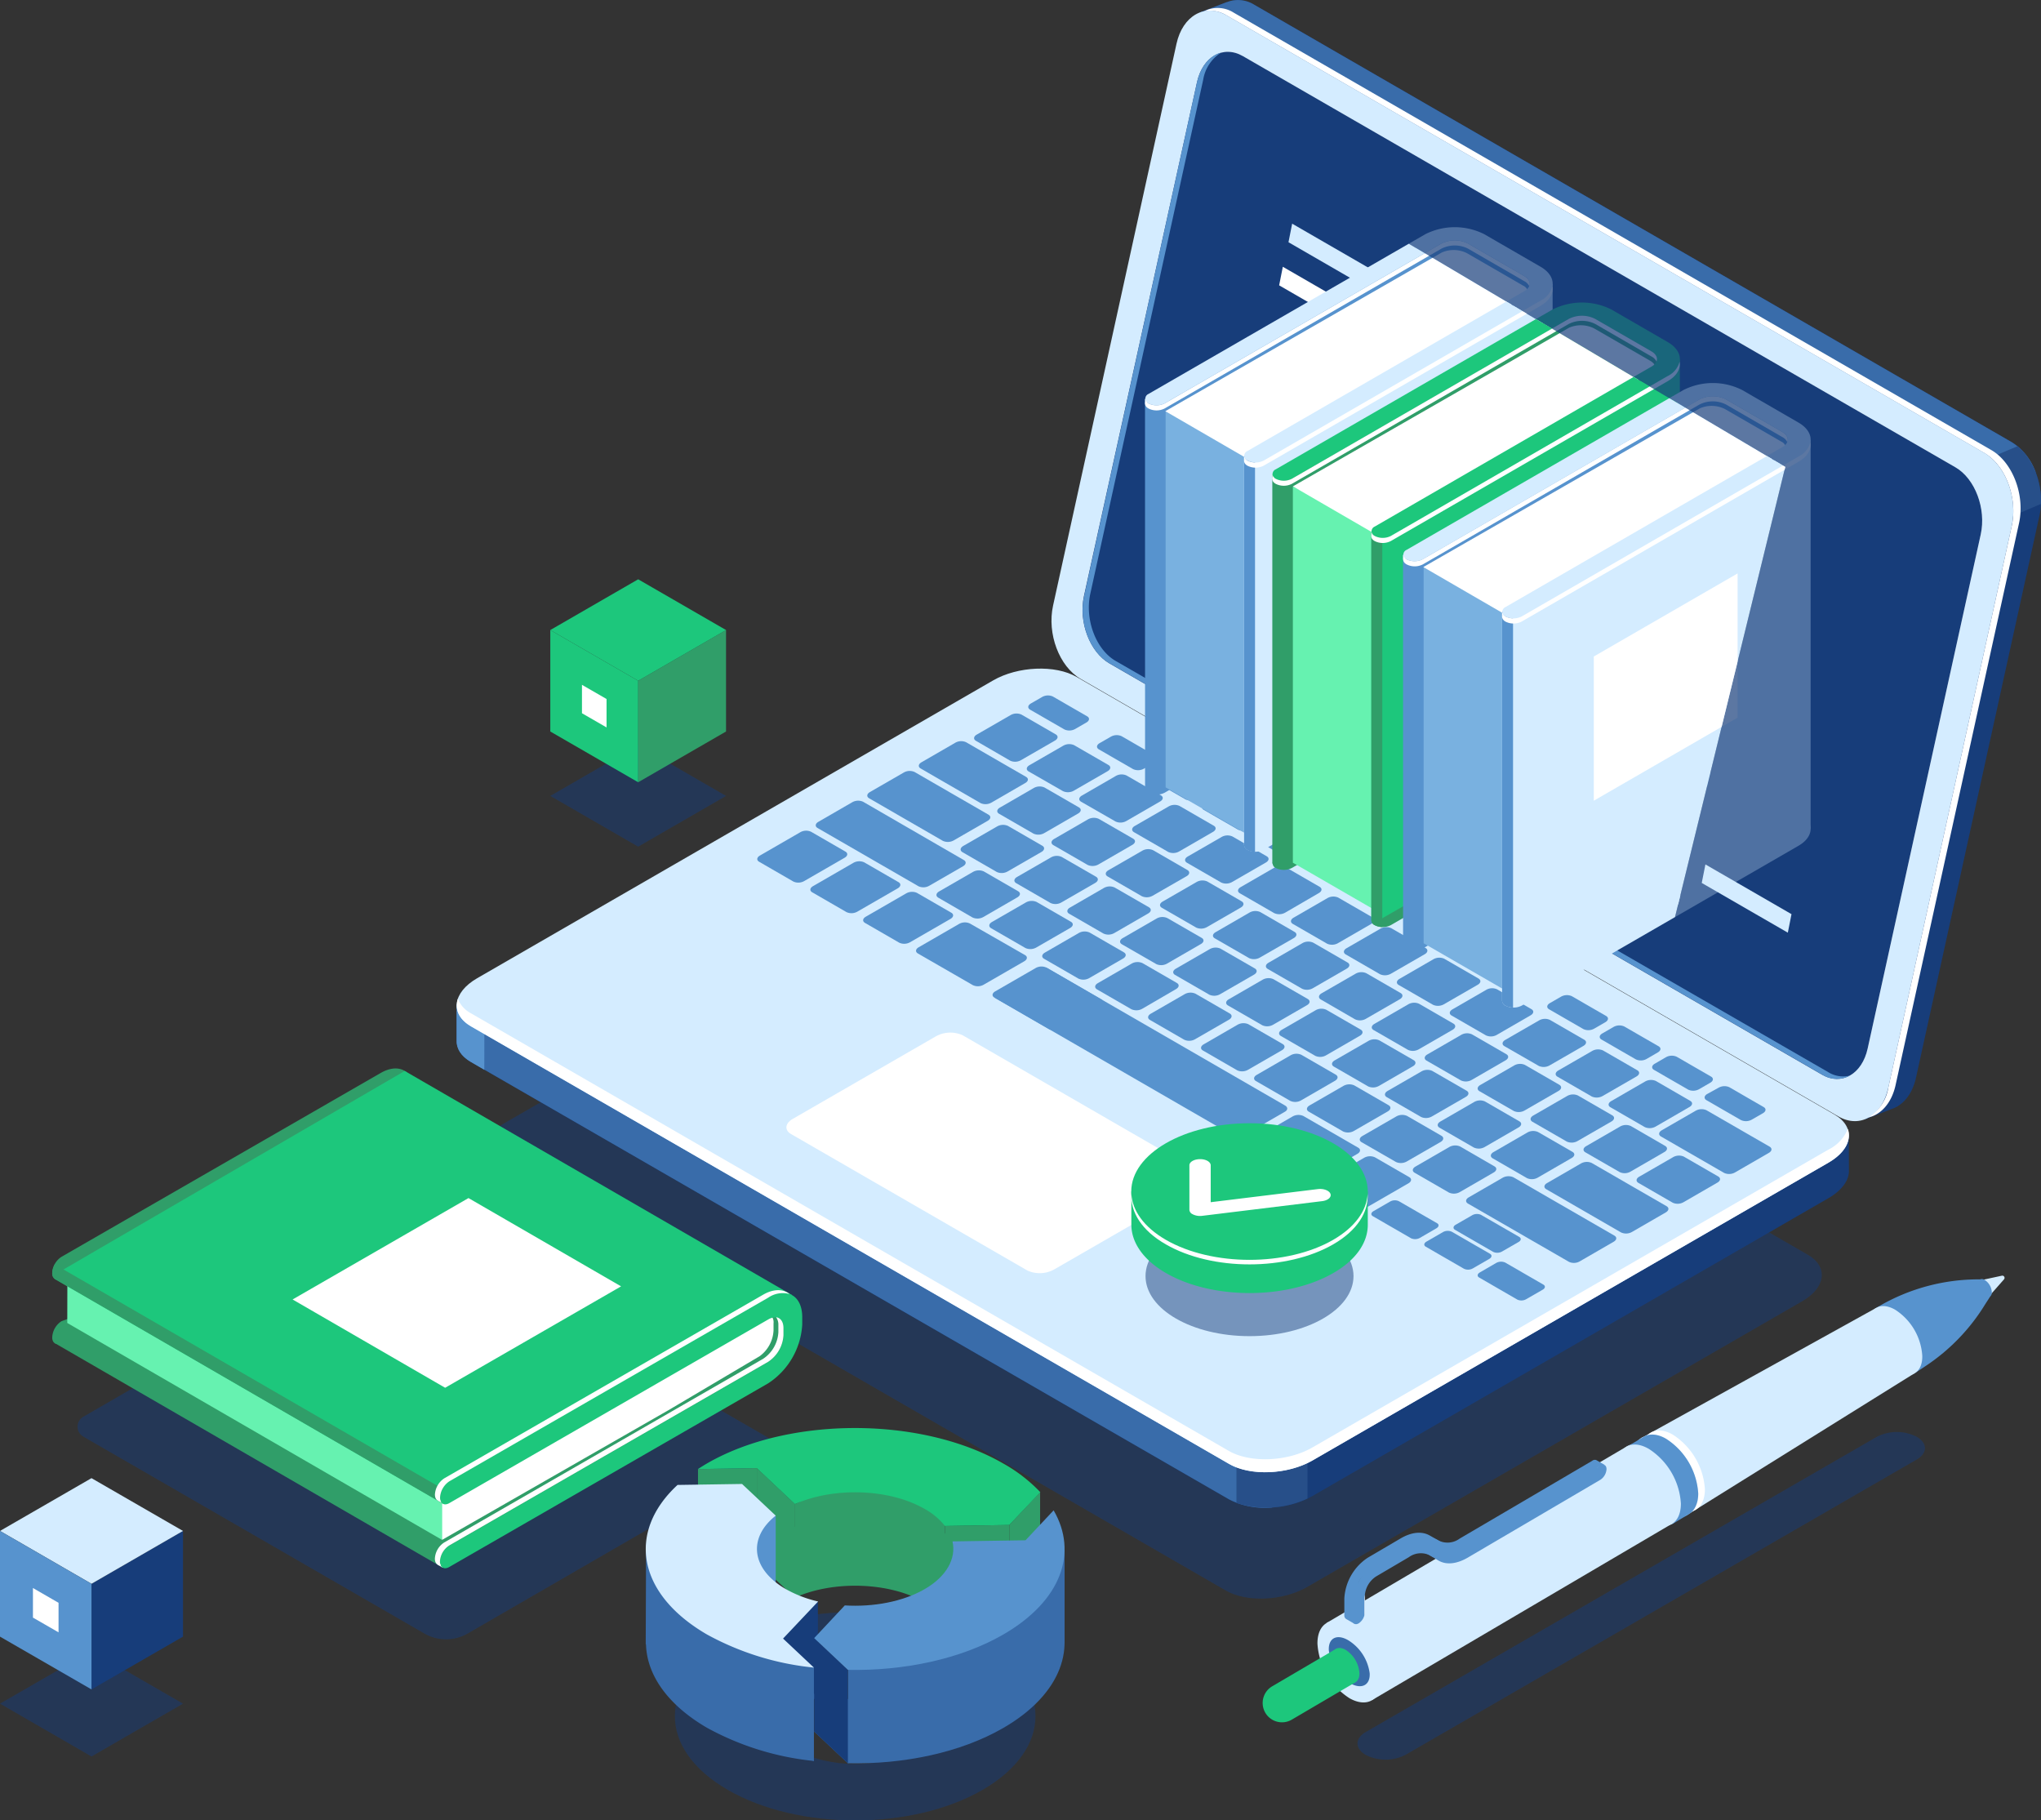 <svg id="Ñëîé_1" data-name="Ñëîé 1" xmlns="http://www.w3.org/2000/svg" xmlns:xlink="http://www.w3.org/1999/xlink" viewBox="0 0 400.19 356.86"><rect x="0" y="0" width="400.19" height="356.86" fill="#333333" stroke="none"/><defs><style>.cls-1{fill:none;}.cls-2,.cls-3{fill:#173d7a;}.cls-2{opacity:0.5;}.cls-4{fill:#396caa;}.cls-5{fill:#274f89;}.cls-6{fill:#d4ecff;}.cls-7{fill:#fff;}.cls-8{fill:#5793ce;}.cls-9{fill:#1dc77c;}.cls-10{opacity:0.3;}.cls-11{clip-path:url(#clip-path);}.cls-12{fill:#79b1e0;}.cls-13{fill:#309e69;}.cls-14{fill:#66f2b0;}.cls-15{clip-path:url(#clip-path-2);}</style><clipPath id="clip-path" transform="translate(-125.02 -53.76)"><path class="cls-1" d="M452.33,238.12l22.74-92.82L389.16,94.38l49.59-22.86,63.78,24.6s.39,112.4,0,113.53-23.62,38.84-23.62,38.84Z"/></clipPath><clipPath id="clip-path-2" transform="translate(-125.02 -53.76)"><path class="cls-1" d="M452.33,238.12l22.74-92.82L389.16,94.38l-104.75,39,80.39,104.9s66.36,37.82,66,39,48.13-28.69,48.13-28.69Z"/></clipPath></defs><path class="cls-2" d="M365.38,365.59,222.61,283.16c-4-2.33-3.53-6.4,1.13-9.1L321,218c4.66-2.7,11.72-3,15.75-.66l142.77,82.43c4,2.33,3.53,6.4-1.13,9.1l-97.21,56.1C376.47,367.63,369.42,367.92,365.38,365.59Z" transform="translate(-125.02 -53.76)"/><path class="cls-3" d="M519.48,140.45,370.93,54.68a6,6,0,0,0-5-.62h0l-.27.1-.06,0-5.37,2.06L365,58.59a2.5,2.5,0,0,0-.07.26L340.75,169c-1.21,5.52,1.21,11.95,5.42,14.38l145,83.7-.52,6.15,5.87-2.28c2-.92,3.55-3,4.2-6l24.2-110.15C526.11,149.31,523.68,142.87,519.48,140.45Z" transform="translate(-125.02 -53.76)"/><path class="cls-4" d="M519.48,140.45,370.93,54.68a6,6,0,0,0-5-.62h0l-.27.1-.06,0-5.37,2.06L365,58.59a2.5,2.5,0,0,0-.07.26L349,131.44l72.69,56.63,102.48-41.7A11.45,11.45,0,0,0,519.48,140.45Z" transform="translate(-125.02 -53.76)"/><path class="cls-5" d="M513.88,157.38l11.31-4.82c.21-4.38-1.61-8.9-4.58-11.32l-17.9,7.53Z" transform="translate(-125.02 -53.76)"/><path class="cls-6" d="M485.47,272.63,336.92,186.86c-4.21-2.42-6.63-8.86-5.42-14.37L355.7,62.35c1.21-5.52,5.6-8,9.8-5.59l148.55,85.77c4.21,2.42,6.63,8.86,5.42,14.37L495.27,267C494.06,272.56,489.67,275.06,485.47,272.63Z" transform="translate(-125.02 -53.76)"/><path class="cls-7" d="M515.48,142,366.92,56.24a5.84,5.84,0,0,0-5.84-.26,6.13,6.13,0,0,1,4.42.78l148.55,85.77c4.21,2.42,6.63,8.86,5.42,14.37L495.27,267a8.37,8.37,0,0,1-3.95,5.85c2.51-.55,4.6-2.83,5.38-6.37l24.2-110.14C522.11,150.87,519.68,144.43,515.48,142Z" transform="translate(-125.02 -53.76)"/><path class="cls-7" d="M482.25,264.44,342.54,183.82c-3.85-2.22-6.07-8.11-5-13.16L359.72,69.87c1.11-5,5.13-7.33,9-5.11l139.72,80.62c3.84,2.22,6.06,8.11,4.95,13.16L491.22,259.33C490.11,264.37,486.1,266.66,482.25,264.44Z" transform="translate(-125.02 -53.76)"/><path class="cls-3" d="M482.25,264.44,342.54,183.82c-3.85-2.22-6.07-8.11-5-13.16L359.72,69.87c1.11-5,5.13-7.33,9-5.11l139.72,80.62c3.84,2.22,6.06,8.11,4.95,13.16L491.22,259.33C490.11,264.37,486.1,266.66,482.25,264.44Z" transform="translate(-125.02 -53.76)"/><path class="cls-8" d="M483.47,263.94,343.75,183.32c-3.84-2.22-6.06-8.11-4.95-13.15L360.94,69.38a7.72,7.72,0,0,1,3.52-5.31c-2.21.57-4,2.65-4.74,5.8L337.58,170.66c-1.11,5.05,1.11,10.94,5,13.16l139.71,80.62a5.37,5.37,0,0,0,5.45.19A5.54,5.54,0,0,1,483.47,263.94Z" transform="translate(-125.02 -53.76)"/><path class="cls-3" d="M487.52,276.37l-20.3-2.68L336.13,198c-4.2-2.43-11.54-2.13-16.39.68l-92.89,53.6-12.28-1.62v7h0c-.08,1.61.83,3.16,2.82,4.3L366,347.71c4.2,2.43,11.54,2.12,16.4-.68l101.15-58.38c2.73-1.58,4.09-3.61,4-5.51h0Z" transform="translate(-125.02 -53.76)"/><path class="cls-4" d="M389,228.55l-9.31-5.38H277.33l-50.48,29.12-12.28-1.62v7h0c-.08,1.61.83,3.16,2.82,4.3L366,347.71a15.38,15.38,0,0,0,8.46,1.59Z" transform="translate(-125.02 -53.76)"/><path class="cls-8" d="M220,251.39l-5.45-.72v7h0c-.08,1.61.83,3.16,2.82,4.3l2.61,1.52Z" transform="translate(-125.02 -53.76)"/><path class="cls-5" d="M367.46,348.41a19,19,0,0,0,13.93-.87V332H367.46Z" transform="translate(-125.02 -53.76)"/><path class="cls-6" d="M366,340.75,217.41,255c-4.21-2.42-3.68-6.66,1.17-9.46l101.16-58.38c4.85-2.8,12.19-3.11,16.39-.68l148.56,85.77c4.2,2.42,3.67,6.66-1.18,9.46L382.36,340.07C377.5,342.87,370.16,343.18,366,340.75Z" transform="translate(-125.02 -53.76)"/><path class="cls-7" d="M483.51,279.15,382.36,337.53c-4.86,2.8-12.2,3.1-16.4.68L217.41,252.44a5.58,5.58,0,0,1-2.62-2.86c-.65,2,.18,4,2.62,5.41L366,340.75c4.2,2.43,11.54,2.12,16.4-.68l101.15-58.38c3.26-1.88,4.56-4.41,3.79-6.61A7.88,7.88,0,0,1,483.51,279.15Z" transform="translate(-125.02 -53.76)"/><path class="cls-8" d="M280.59,226.59l-6.72-3.88c-.54-.31-.48-.86.15-1.22l7.93-4.58a2.32,2.32,0,0,1,2.11-.08l6.72,3.88c.54.31.47.85-.15,1.21l-7.94,4.58A2.33,2.33,0,0,1,280.59,226.59Z" transform="translate(-125.02 -53.76)"/><path class="cls-8" d="M291,232.58l-6.72-3.88c-.54-.31-.48-.85.15-1.21l7.93-4.58a2.35,2.35,0,0,1,2.11-.09l6.72,3.88c.54.31.47.86-.15,1.22l-7.94,4.58A2.33,2.33,0,0,1,291,232.58Z" transform="translate(-125.02 -53.76)"/><path class="cls-8" d="M301.35,238.58l-6.72-3.88c-.54-.32-.48-.86.15-1.22l7.93-4.58a2.35,2.35,0,0,1,2.11-.09l6.72,3.88c.54.31.47.86-.15,1.22l-7.94,4.58A2.33,2.33,0,0,1,301.35,238.58Z" transform="translate(-125.02 -53.76)"/><path class="cls-8" d="M315.7,233.63,309,229.75c-.54-.32-.47-.86.15-1.22l6.66-3.84a2.36,2.36,0,0,1,2.11-.09l6.72,3.88c.54.31.47.85-.15,1.21l-6.66,3.85A2.35,2.35,0,0,1,315.7,233.63Z" transform="translate(-125.02 -53.76)"/><path class="cls-8" d="M326.08,239.62l-6.72-3.88c-.54-.31-.47-.86.15-1.22l6.66-3.84a2.36,2.36,0,0,1,2.11-.09l6.72,3.88c.54.31.47.86-.15,1.22l-6.66,3.84A2.35,2.35,0,0,1,326.08,239.62Z" transform="translate(-125.02 -53.76)"/><path class="cls-8" d="M336.46,245.61l-6.72-3.88c-.54-.31-.47-.85.15-1.21l6.66-3.85a2.36,2.36,0,0,1,2.11-.09l6.72,3.88c.54.32.47.86-.15,1.22l-6.66,3.85A2.35,2.35,0,0,1,336.46,245.61Z" transform="translate(-125.02 -53.76)"/><path class="cls-8" d="M346.84,251.61l-6.72-3.88c-.54-.32-.47-.86.15-1.22l6.66-3.85a2.35,2.35,0,0,1,2.11-.08l6.72,3.88c.54.31.47.85-.15,1.21L349,251.52A2.35,2.35,0,0,1,346.84,251.61Z" transform="translate(-125.02 -53.76)"/><path class="cls-8" d="M357.22,257.6l-6.72-3.88c-.54-.31-.47-.86.15-1.22l6.66-3.84a2.36,2.36,0,0,1,2.11-.09l6.72,3.88c.54.31.47.86-.15,1.22l-6.66,3.84A2.35,2.35,0,0,1,357.22,257.6Z" transform="translate(-125.02 -53.76)"/><path class="cls-8" d="M367.6,263.59l-6.72-3.88c-.54-.31-.47-.85.15-1.21l6.66-3.85a2.36,2.36,0,0,1,2.11-.09l6.72,3.88c.54.32.47.86-.15,1.22l-6.66,3.84A2.35,2.35,0,0,1,367.6,263.59Z" transform="translate(-125.02 -53.76)"/><path class="cls-8" d="M378,269.58l-6.72-3.88c-.54-.31-.47-.85.15-1.21l6.66-3.85a2.32,2.32,0,0,1,2.11-.08l6.72,3.88c.54.31.47.85-.15,1.21l-6.66,3.85A2.32,2.32,0,0,1,378,269.58Z" transform="translate(-125.02 -53.76)"/><path class="cls-8" d="M388.36,275.58l-6.72-3.88c-.54-.31-.47-.86.15-1.22l6.66-3.84a2.36,2.36,0,0,1,2.11-.09l6.72,3.88c.54.31.47.86-.15,1.22l-6.66,3.84A2.35,2.35,0,0,1,388.36,275.58Z" transform="translate(-125.02 -53.76)"/><path class="cls-8" d="M398.74,281.57,392,277.69c-.54-.31-.47-.86.15-1.22l6.66-3.84a2.36,2.36,0,0,1,2.11-.09l6.72,3.88c.54.31.47.86-.15,1.22l-6.66,3.84A2.35,2.35,0,0,1,398.74,281.57Z" transform="translate(-125.02 -53.76)"/><path class="cls-8" d="M409.12,287.56l-6.72-3.88c-.54-.31-.47-.85.15-1.21l6.66-3.85a2.36,2.36,0,0,1,2.11-.09l6.72,3.89c.54.31.47.85-.15,1.21l-6.66,3.85A2.35,2.35,0,0,1,409.12,287.56Z" transform="translate(-125.02 -53.76)"/><path class="cls-8" d="M331,230.79l-6.72-3.88c-.54-.31-.47-.86.15-1.22l6.66-3.84a2.33,2.33,0,0,1,2.1-.09l6.73,3.88c.53.31.47.86-.16,1.22l-6.66,3.84A2.33,2.33,0,0,1,331,230.79Z" transform="translate(-125.02 -53.76)"/><path class="cls-8" d="M320.46,224.71l-6.72-3.88c-.54-.31-.47-.86.15-1.22l6.66-3.84a2.36,2.36,0,0,1,2.11-.09l6.72,3.88c.54.31.47.86-.15,1.22l-6.66,3.84A2.35,2.35,0,0,1,320.46,224.71Z" transform="translate(-125.02 -53.76)"/><path class="cls-8" d="M309.91,218.62l-14.48-8.36c-.53-.31-.47-.86.16-1.22l6.66-3.84a2.33,2.33,0,0,1,2.1-.09l14.48,8.36c.54.31.47.85-.15,1.21L312,218.53A2.36,2.36,0,0,1,309.91,218.62Z" transform="translate(-125.02 -53.76)"/><path class="cls-8" d="M317.29,211.21l-11.75-6.79c-.54-.31-.47-.85.15-1.21l6.66-3.85a2.32,2.32,0,0,1,2.11-.08l11.74,6.78c.54.31.48.85-.15,1.21l-6.66,3.85A2.33,2.33,0,0,1,317.29,211.21Z" transform="translate(-125.02 -53.76)"/><path class="cls-8" d="M341.38,236.78l-6.72-3.88c-.54-.31-.47-.85.15-1.21l6.66-3.85a2.33,2.33,0,0,1,2.1-.09l6.73,3.88c.53.32.47.86-.16,1.22l-6.66,3.85A2.33,2.33,0,0,1,341.38,236.78Z" transform="translate(-125.02 -53.76)"/><path class="cls-8" d="M351.76,242.78,345,238.89c-.54-.31-.47-.85.15-1.21l6.66-3.85a2.33,2.33,0,0,1,2.1-.08l6.73,3.88c.53.31.47.85-.16,1.21l-6.66,3.85A2.33,2.33,0,0,1,351.76,242.78Z" transform="translate(-125.02 -53.76)"/><path class="cls-8" d="M362.14,248.77l-6.72-3.88c-.54-.31-.47-.86.15-1.22l6.66-3.84a2.33,2.33,0,0,1,2.1-.09l6.73,3.88c.53.31.47.86-.16,1.22l-6.66,3.84A2.33,2.33,0,0,1,362.14,248.77Z" transform="translate(-125.02 -53.76)"/><path class="cls-8" d="M372.52,254.76l-6.72-3.88c-.54-.31-.47-.86.15-1.21l6.66-3.85a2.33,2.33,0,0,1,2.1-.09l6.73,3.88c.53.32.47.86-.16,1.22l-6.66,3.84A2.33,2.33,0,0,1,372.52,254.76Z" transform="translate(-125.02 -53.76)"/><path class="cls-8" d="M382.9,260.75l-6.72-3.88c-.54-.31-.47-.85.15-1.21l6.66-3.85a2.3,2.3,0,0,1,2.1-.08l6.73,3.88c.53.31.47.85-.16,1.21L385,260.67A2.3,2.3,0,0,1,382.9,260.75Z" transform="translate(-125.02 -53.76)"/><path class="cls-8" d="M393.28,266.75l-6.72-3.88c-.54-.31-.47-.86.15-1.22l6.66-3.84a2.33,2.33,0,0,1,2.1-.09l6.73,3.88c.53.31.47.86-.16,1.21l-6.66,3.85A2.33,2.33,0,0,1,393.28,266.75Z" transform="translate(-125.02 -53.76)"/><path class="cls-8" d="M403.66,272.74l-6.72-3.88c-.54-.31-.47-.86.15-1.22l6.66-3.84a2.33,2.33,0,0,1,2.1-.09l6.73,3.88c.54.31.47.86-.16,1.22l-6.66,3.84A2.33,2.33,0,0,1,403.66,272.74Z" transform="translate(-125.02 -53.76)"/><path class="cls-8" d="M414,278.73l-6.72-3.88c-.54-.31-.47-.85.15-1.21l6.66-3.85a2.33,2.33,0,0,1,2.1-.09l6.73,3.89c.54.31.47.85-.16,1.21l-6.66,3.85A2.33,2.33,0,0,1,414,278.73Z" transform="translate(-125.02 -53.76)"/><path class="cls-8" d="M424.42,284.73l-6.72-3.88c-.54-.32-.47-.86.15-1.22l6.66-3.85a2.33,2.33,0,0,1,2.1-.08l6.73,3.88c.54.31.47.85-.16,1.21l-6.66,3.85A2.33,2.33,0,0,1,424.42,284.73Z" transform="translate(-125.02 -53.76)"/><path class="cls-8" d="M442.87,295.38l-14.66-8.47c-.54-.31-.48-.85.15-1.21l6.66-3.85a2.33,2.33,0,0,1,2.1-.09l14.67,8.47c.54.31.47.86-.15,1.22L445,295.29A2.36,2.36,0,0,1,442.87,295.38Z" transform="translate(-125.02 -53.76)"/><path class="cls-8" d="M463.08,283.71l-12.38-7.14c-.54-.32-.47-.86.15-1.22l6.66-3.84a2.36,2.36,0,0,1,2.11-.09L472,278.56c.54.32.47.86-.15,1.22l-6.66,3.85A2.35,2.35,0,0,1,463.08,283.71Z" transform="translate(-125.02 -53.76)"/><path class="cls-8" d="M359.56,235.61l-6.73-3.88c-.53-.31-.47-.86.16-1.22l6.66-3.84a2.33,2.33,0,0,1,2.1-.09l6.72,3.88c.54.31.47.86-.15,1.22l-6.66,3.84A2.33,2.33,0,0,1,359.56,235.61Z" transform="translate(-125.02 -53.76)"/><path class="cls-8" d="M348.92,229.47l-6.72-3.88c-.54-.31-.48-.86.15-1.22l6.66-3.84a2.33,2.33,0,0,1,2.1-.09l6.72,3.88c.54.31.48.86-.15,1.22L351,229.38A2.33,2.33,0,0,1,348.92,229.47Z" transform="translate(-125.02 -53.76)"/><path class="cls-8" d="M338.28,223.33l-6.72-3.88c-.54-.32-.47-.86.15-1.22l6.66-3.85a2.36,2.36,0,0,1,2.1-.08l6.73,3.88c.54.31.47.85-.15,1.21l-6.66,3.85A2.36,2.36,0,0,1,338.28,223.33Z" transform="translate(-125.02 -53.76)"/><path class="cls-8" d="M327.64,217.18l-6.72-3.88c-.54-.31-.47-.85.15-1.21l6.66-3.85a2.32,2.32,0,0,1,2.11-.08l6.72,3.88c.54.31.47.85-.15,1.21l-6.66,3.85A2.32,2.32,0,0,1,327.64,217.18Z" transform="translate(-125.02 -53.76)"/><path class="cls-8" d="M369.94,241.6l-6.73-3.88c-.53-.31-.47-.85.16-1.21l6.66-3.85a2.33,2.33,0,0,1,2.1-.09l6.72,3.89c.54.31.47.85-.15,1.21L372,241.52A2.33,2.33,0,0,1,369.94,241.6Z" transform="translate(-125.02 -53.76)"/><path class="cls-8" d="M380.32,247.6l-6.73-3.88c-.53-.32-.47-.86.16-1.22l6.66-3.85a2.33,2.33,0,0,1,2.1-.08l6.72,3.88c.54.31.47.85-.15,1.21l-6.66,3.85A2.33,2.33,0,0,1,380.32,247.6Z" transform="translate(-125.02 -53.76)"/><path class="cls-8" d="M390.7,253.59,384,249.71c-.53-.31-.47-.86.16-1.22l6.66-3.84a2.33,2.33,0,0,1,2.1-.09l6.72,3.88c.54.31.47.86-.15,1.22l-6.66,3.84A2.33,2.33,0,0,1,390.7,253.59Z" transform="translate(-125.02 -53.76)"/><path class="cls-8" d="M401.08,259.58l-6.73-3.88c-.53-.31-.47-.85.16-1.21l6.66-3.85a2.33,2.33,0,0,1,2.1-.09l6.72,3.88c.54.32.47.86-.15,1.22l-6.66,3.84A2.33,2.33,0,0,1,401.08,259.58Z" transform="translate(-125.02 -53.76)"/><path class="cls-8" d="M411.46,265.57l-6.73-3.88c-.53-.31-.47-.85.16-1.21l6.66-3.85a2.3,2.3,0,0,1,2.1-.08l6.72,3.88c.54.31.47.85-.15,1.21l-6.66,3.85A2.3,2.3,0,0,1,411.46,265.57Z" transform="translate(-125.02 -53.76)"/><path class="cls-8" d="M421.84,271.57l-6.73-3.88c-.53-.31-.47-.86.16-1.22l6.66-3.84a2.33,2.33,0,0,1,2.1-.09l6.72,3.88c.54.31.48.86-.15,1.22l-6.66,3.84A2.33,2.33,0,0,1,421.84,271.57Z" transform="translate(-125.02 -53.76)"/><path class="cls-8" d="M432.22,277.56l-6.73-3.88c-.53-.31-.47-.86.16-1.22l6.66-3.84a2.33,2.33,0,0,1,2.1-.09l6.72,3.88c.54.31.48.86-.15,1.22l-6.66,3.84A2.33,2.33,0,0,1,432.22,277.56Z" transform="translate(-125.02 -53.76)"/><path class="cls-8" d="M442.6,283.55l-6.73-3.88c-.53-.31-.47-.85.16-1.21l6.66-3.85a2.33,2.33,0,0,1,2.1-.09l6.72,3.89c.54.31.48.85-.15,1.21l-6.66,3.85A2.3,2.3,0,0,1,442.6,283.55Z" transform="translate(-125.02 -53.76)"/><path class="cls-8" d="M453,289.55l-6.72-3.88c-.54-.32-.48-.86.15-1.22l6.66-3.84a2.33,2.33,0,0,1,2.1-.09l6.72,3.88c.54.31.48.85-.15,1.21l-6.66,3.85A2.33,2.33,0,0,1,453,289.55Z" transform="translate(-125.02 -53.76)"/><path class="cls-8" d="M354.09,220.79l-6.72-3.88c-.54-.32-.47-.86.15-1.22l6.66-3.84a2.35,2.35,0,0,1,2.11-.09l6.72,3.88c.54.31.47.85-.15,1.21l-6.66,3.85A2.36,2.36,0,0,1,354.09,220.79Z" transform="translate(-125.02 -53.76)"/><path class="cls-8" d="M343.76,214.82,337,210.94c-.54-.31-.47-.85.15-1.21l6.66-3.85a2.32,2.32,0,0,1,2.11-.08l6.72,3.88c.54.31.47.85-.15,1.21l-6.66,3.85A2.32,2.32,0,0,1,343.76,214.82Z" transform="translate(-125.02 -53.76)"/><path class="cls-8" d="M333.43,208.86,326.71,205c-.54-.31-.47-.86.15-1.22l6.66-3.84a2.36,2.36,0,0,1,2.11-.09l6.72,3.88c.54.31.47.86-.15,1.22l-6.66,3.84A2.35,2.35,0,0,1,333.43,208.86Z" transform="translate(-125.02 -53.76)"/><path class="cls-8" d="M323.11,202.9,316.38,199c-.54-.31-.47-.86.15-1.22l6.66-3.84a2.36,2.36,0,0,1,2.11-.09l6.72,3.88c.54.31.47.86-.15,1.22l-6.66,3.84A2.33,2.33,0,0,1,323.11,202.9Z" transform="translate(-125.02 -53.76)"/><path class="cls-8" d="M333.73,196.77,327,192.89c-.54-.32-.47-.86.16-1.22l2.2-1.27a2.33,2.33,0,0,1,2.1-.09l6.72,3.88c.54.31.48.86-.15,1.22l-2.2,1.27A2.33,2.33,0,0,1,333.73,196.77Z" transform="translate(-125.02 -53.76)"/><path class="cls-8" d="M347.2,204.55l-6.72-3.88c-.54-.31-.47-.86.15-1.22l2.21-1.27a2.33,2.33,0,0,1,2.1-.09l6.72,3.88c.54.32.47.86-.15,1.22l-2.2,1.27A2.35,2.35,0,0,1,347.2,204.55Z" transform="translate(-125.02 -53.76)"/><path class="cls-8" d="M357.49,210.49l-6.72-3.88c-.54-.32-.47-.86.15-1.22l2.2-1.27a2.35,2.35,0,0,1,2.11-.09l6.72,3.88c.54.31.47.86-.15,1.22l-2.2,1.27A2.36,2.36,0,0,1,357.49,210.49Z" transform="translate(-125.02 -53.76)"/><path class="cls-8" d="M367.78,216.42l-6.73-3.88c-.54-.31-.47-.85.15-1.21l2.21-1.27a2.33,2.33,0,0,1,2.1-.09l6.72,3.88c.54.31.48.86-.15,1.22l-2.2,1.27A2.3,2.3,0,0,1,367.78,216.42Z" transform="translate(-125.02 -53.76)"/><path class="cls-8" d="M378.06,222.36l-6.72-3.88c-.54-.31-.47-.85.15-1.21l2.2-1.27a2.36,2.36,0,0,1,2.11-.09l6.72,3.88c.54.31.47.85-.15,1.21l-2.2,1.28A2.35,2.35,0,0,1,378.06,222.36Z" transform="translate(-125.02 -53.76)"/><path class="cls-8" d="M435.48,255.51l-6.72-3.88c-.54-.31-.47-.85.15-1.21l2.2-1.27a2.36,2.36,0,0,1,2.11-.09l6.72,3.88c.54.31.47.86-.15,1.22l-2.2,1.27A2.32,2.32,0,0,1,435.48,255.51Z" transform="translate(-125.02 -53.76)"/><path class="cls-8" d="M445.77,261.45l-6.72-3.88c-.54-.31-.48-.85.15-1.21l2.2-1.27a2.33,2.33,0,0,1,2.1-.09l6.73,3.88c.54.31.47.85-.16,1.21l-2.2,1.28A2.33,2.33,0,0,1,445.77,261.45Z" transform="translate(-125.02 -53.76)"/><path class="cls-8" d="M456.05,267.39l-6.72-3.88c-.54-.31-.47-.86.15-1.21l2.2-1.28a2.35,2.35,0,0,1,2.11-.08l6.72,3.88c.54.31.47.85-.15,1.21l-2.2,1.27A2.35,2.35,0,0,1,456.05,267.39Z" transform="translate(-125.02 -53.76)"/><path class="cls-8" d="M466.34,273.33l-6.72-3.88c-.54-.31-.48-.86.15-1.22L462,267a2.35,2.35,0,0,1,2.11-.09l6.72,3.89c.54.31.47.85-.15,1.21l-2.21,1.27A2.33,2.33,0,0,1,466.34,273.33Z" transform="translate(-125.02 -53.76)"/><path class="cls-8" d="M364.47,226.78l-6.72-3.88c-.54-.31-.47-.86.15-1.22l6.66-3.84a2.35,2.35,0,0,1,2.11-.09l6.72,3.88c.54.31.47.86-.15,1.22l-6.66,3.84A2.36,2.36,0,0,1,364.47,226.78Z" transform="translate(-125.02 -53.76)"/><path class="cls-8" d="M374.85,232.77l-6.72-3.88c-.54-.31-.47-.85.15-1.21l6.66-3.85a2.35,2.35,0,0,1,2.11-.09l6.72,3.88c.54.32.47.86-.15,1.22L377,232.69A2.35,2.35,0,0,1,374.85,232.77Z" transform="translate(-125.02 -53.76)"/><path class="cls-8" d="M385.23,238.77l-6.72-3.88c-.54-.32-.47-.86.15-1.22l6.66-3.85a2.35,2.35,0,0,1,2.11-.08l6.72,3.88c.54.31.47.85-.15,1.21l-6.66,3.85A2.36,2.36,0,0,1,385.23,238.77Z" transform="translate(-125.02 -53.76)"/><path class="cls-8" d="M395.61,244.76l-6.72-3.88c-.54-.31-.47-.86.15-1.22l6.66-3.84a2.35,2.35,0,0,1,2.11-.09l6.72,3.88c.54.31.47.86-.15,1.22l-6.66,3.84A2.36,2.36,0,0,1,395.61,244.76Z" transform="translate(-125.02 -53.76)"/><path class="cls-8" d="M406,250.75l-6.72-3.88c-.54-.31-.47-.85.15-1.21l6.66-3.85a2.35,2.35,0,0,1,2.11-.09l6.72,3.88c.54.32.47.86-.15,1.22l-6.66,3.84A2.36,2.36,0,0,1,406,250.75Z" transform="translate(-125.02 -53.76)"/><path class="cls-8" d="M416.37,256.74l-6.72-3.88c-.54-.31-.47-.85.15-1.21l6.66-3.85a2.32,2.32,0,0,1,2.11-.08l6.72,3.88c.54.31.47.85-.15,1.21l-6.66,3.85A2.32,2.32,0,0,1,416.37,256.74Z" transform="translate(-125.02 -53.76)"/><path class="cls-8" d="M426.75,262.74,420,258.86c-.54-.31-.47-.86.15-1.22l6.66-3.84a2.35,2.35,0,0,1,2.11-.09l6.72,3.88c.54.31.47.86-.15,1.22l-6.66,3.84A2.36,2.36,0,0,1,426.75,262.74Z" transform="translate(-125.02 -53.76)"/><path class="cls-8" d="M437.13,268.73l-6.72-3.88c-.54-.31-.47-.86.15-1.22l6.66-3.84a2.35,2.35,0,0,1,2.11-.09l6.72,3.88c.54.31.47.86-.15,1.22l-6.66,3.84A2.36,2.36,0,0,1,437.13,268.73Z" transform="translate(-125.02 -53.76)"/><path class="cls-8" d="M447.51,274.72l-6.72-3.88c-.54-.31-.47-.85.15-1.21l6.66-3.85a2.35,2.35,0,0,1,2.11-.09l6.72,3.89c.54.31.47.85-.15,1.21l-6.66,3.85A2.35,2.35,0,0,1,447.51,274.72Z" transform="translate(-125.02 -53.76)"/><path class="cls-8" d="M305.13,227.52l-19.8-11.43c-.54-.31-.47-.85.15-1.21l6.66-3.85a2.35,2.35,0,0,1,2.11-.09L314,222.37c.54.31.47.86-.15,1.22l-6.66,3.84A2.33,2.33,0,0,1,305.13,227.52Z" transform="translate(-125.02 -53.76)"/><path class="cls-8" d="M432.65,301.14l-19.8-11.42c-.54-.32-.47-.86.15-1.22l6.66-3.85a2.35,2.35,0,0,1,2.11-.08L441.56,296c.54.31.48.85-.15,1.21l-6.66,3.85A2.3,2.3,0,0,1,432.65,301.14Z" transform="translate(-125.02 -53.76)"/><path class="cls-8" d="M391.14,290.42l-6.73-3.89c-.53-.31-.47-.85.16-1.21l7.93-4.58a2.35,2.35,0,0,1,2.11-.09l6.72,3.88c.54.31.47.86-.15,1.22l-7.94,4.58A2.33,2.33,0,0,1,391.14,290.42Z" transform="translate(-125.02 -53.76)"/><path class="cls-8" d="M315.76,246.89,305,240.69c-.54-.31-.48-.86.15-1.22l7.93-4.58a2.32,2.32,0,0,1,2.11-.08L326,241c.54.31.47.86-.15,1.22l-7.94,4.58A2.3,2.3,0,0,1,315.76,246.89Z" transform="translate(-125.02 -53.76)"/><path class="cls-8" d="M381.13,284.64l-10.74-6.21c-.54-.31-.48-.85.15-1.21l7.93-4.58a2.35,2.35,0,0,1,2.11-.09l10.75,6.21c.53.31.47.85-.16,1.21l-7.93,4.58A2.35,2.35,0,0,1,381.13,284.64Z" transform="translate(-125.02 -53.76)"/><path class="cls-8" d="M330.73,255.54,320,249.34c-.54-.32-.47-.86.15-1.22l7.94-4.58a2.33,2.33,0,0,1,2.1-.09l10.75,6.21c.54.31.47.85-.15,1.21l-7.93,4.58A2.36,2.36,0,0,1,330.73,255.54Z" transform="translate(-125.02 -53.76)"/><path class="cls-8" d="M330.25,243.49l46.73,27c.58.33.58.87,0,1.21l-8.09,4.67a2.35,2.35,0,0,1-2.1,0l-46.73-27Z" transform="translate(-125.02 -53.76)"/><path class="cls-8" d="M420.15,301.28l7.48,4.32c.45.26.39.71-.12,1l-3.25,1.87a1.91,1.91,0,0,1-1.72.08l-7.49-4.33c-.44-.25-.39-.7.13-1l3.24-1.88A2,2,0,0,1,420.15,301.28Z" transform="translate(-125.02 -53.76)"/><path class="cls-8" d="M409.68,295.24l7.49,4.32c.44.26.38.7-.13,1l-3.24,1.87a1.9,1.9,0,0,1-1.73.07l-7.48-4.32c-.45-.25-.39-.7.12-1l3.24-1.87A1.93,1.93,0,0,1,409.68,295.24Z" transform="translate(-125.02 -53.76)"/><path class="cls-8" d="M399.3,289.25l7.49,4.32c.44.25.38.7-.13,1l-3.24,1.88a1.93,1.93,0,0,1-1.73.07l-7.48-4.32c-.45-.26-.39-.7.12-1l3.24-1.87A1.9,1.9,0,0,1,399.3,289.25Z" transform="translate(-125.02 -53.76)"/><path class="cls-8" d="M415.41,291.93l7.49,4.32c.44.26.39.7-.12,1l-3.25,1.87a1.9,1.9,0,0,1-1.73.07l-7.48-4.32c-.44-.25-.39-.7.12-1l3.25-1.87A1.91,1.91,0,0,1,415.41,291.93Z" transform="translate(-125.02 -53.76)"/><polygon class="cls-6" points="331.39 121.23 275.48 88.95 276.2 85.31 332.11 117.6 331.39 121.23"/><polygon class="cls-6" points="311.37 127.36 272.34 104.83 273.06 101.2 312.08 123.73 311.37 127.36"/><polygon class="cls-7" points="307.67 116.39 273.91 96.89 274.63 93.26 308.39 112.75 307.67 116.39"/><polygon class="cls-9" points="329.82 129.17 312.94 119.42 313.66 115.79 330.54 125.54 329.82 129.17"/><polygon class="cls-6" points="269.52 57.24 252.64 47.49 253.36 43.85 270.24 53.6 269.52 57.24"/><polygon class="cls-7" points="267.69 65.69 250.81 55.94 251.53 52.3 268.41 62.05 267.69 65.69"/><polygon class="cls-6" points="350.55 182.85 333.67 173.1 334.39 169.47 351.27 179.22 350.55 182.85"/><polygon class="cls-6" points="264.03 82.58 247.15 72.83 247.87 69.2 264.75 78.94 264.03 82.58"/><path class="cls-9" d="M425.53,139a2.11,2.11,0,0,1-3,.93,2.64,2.64,0,0,1-1.08-3.31,2.1,2.1,0,0,1,3-.94A2.64,2.64,0,0,1,425.53,139Z" transform="translate(-125.02 -53.76)"/><path class="cls-7" d="M432.8,143.16a2.1,2.1,0,0,1-3,.93,2.64,2.64,0,0,1-1.09-3.32,2.1,2.1,0,0,1,3-.93A2.64,2.64,0,0,1,432.8,143.16Z" transform="translate(-125.02 -53.76)"/><path class="cls-6" d="M440.07,147.35a2.09,2.09,0,0,1-3,.94A2.64,2.64,0,0,1,436,145a2.11,2.11,0,0,1,3-.93A2.63,2.63,0,0,1,440.07,147.35Z" transform="translate(-125.02 -53.76)"/><path class="cls-9" d="M447.35,151.55a2.11,2.11,0,0,1-3,.94,2.64,2.64,0,0,1-1.09-3.32,2.11,2.11,0,0,1,3-.93A2.64,2.64,0,0,1,447.35,151.55Z" transform="translate(-125.02 -53.76)"/><path class="cls-7" d="M326.48,302.85l-46.35-26.76c-1.35-.77-1.18-2.14.38-3l28-16.15a5.84,5.84,0,0,1,5.26-.22l46.35,26.76c1.35.78,1.18,2.14-.38,3l-28,16.14A5.84,5.84,0,0,1,326.48,302.85Z" transform="translate(-125.02 -53.76)"/><g class="cls-10"><g class="cls-11"><path class="cls-6" d="M427.06,182.34c3.2,1.84,3.2,4.84,0,6.68l-54.27,31.34a3.5,3.5,0,0,1-3.18,0,1,1,0,0,1,0-1.84l54.27-31.33c1.44-.83,1.44-2.18,0-3l-5.26-3c.59-.88,1.12-1.8,1.64-2.73Z" transform="translate(-125.02 -53.76)"/><path class="cls-8" d="M350.2,207.31,404.47,176a12.84,12.84,0,0,1,11.58,0l4.21,2.43c-.52.93-1.05,1.85-1.64,2.73l-5.75-3.32a5.72,5.72,0,0,0-5.22,0l-54.27,31.33a3.5,3.5,0,0,1-3.18,0A1,1,0,0,1,350.2,207.31Z" transform="translate(-125.02 -53.76)"/><polygon class="cls-8" points="224.52 154.54 224.51 78.22 281.39 46.52 289.34 45.99 297.03 50.97 301.75 55.08 246.34 142.95 228.25 153.62 224.52 154.54"/><polygon class="cls-12" points="245.55 164.17 228.55 154.36 228.55 80.61 246.08 88.75 245.55 164.17"/><polygon class="cls-6" points="304.43 55.67 304.43 131.86 244.73 166.01 243.93 165.69 243.93 89.39 304.43 55.67"/><path class="cls-7" d="M395.88,110.06l11.86-6.81a5.85,5.85,0,0,1,4.91.14l11,6.36a1.67,1.67,0,0,1,1,1.81l-30,17.92-24.08,14.78-17.06-9.89Z" transform="translate(-125.02 -53.76)"/><path class="cls-8" d="M371.1,142v78.77a3.16,3.16,0,0,1-1.49-.37,1.11,1.11,0,0,1-.65-.9h0v0h0V143.15Z" transform="translate(-125.02 -53.76)"/><polygon class="cls-7" points="224.51 79.17 224.51 78.22 224.82 78.22 224.91 78.87 224.51 79.17"/><polygon class="cls-7" points="243.93 90.38 243.93 89.41 244.22 89.82 243.93 90.38"/><path class="cls-6" d="M372.79,144.06l54.27-31.34c3.2-1.84,3.2-4.84,0-6.68l-11-6.36a12.84,12.84,0,0,0-11.58,0L350.2,131a1,1,0,0,0,0,1.84,3.56,3.56,0,0,0,3.18,0l54.27-31.34a5.78,5.78,0,0,1,5.22,0l11,6.36c1.44.83,1.44,2.19,0,3l-54.27,31.33a1,1,0,0,0,0,1.84A3.56,3.56,0,0,0,372.79,144.06Z" transform="translate(-125.02 -53.76)"/><polygon class="cls-7" points="261.91 126.42 290.11 110.14 290.11 81.86 261.91 98.15 261.91 126.42"/><path class="cls-7" d="M350.2,132.85a3.56,3.56,0,0,0,3.18,0l54.27-31.34a5.78,5.78,0,0,1,5.22,0l11,6.36c.95.55,1.27,1.31,1,2a2.18,2.18,0,0,0-1-1l-11-6.36a5.78,5.78,0,0,0-5.22,0l-54.27,31.33a3.5,3.5,0,0,1-3.18,0c-.67-.38-.83-.95-.48-1.42A1.44,1.44,0,0,0,350.2,132.85Z" transform="translate(-125.02 -53.76)"/><path class="cls-7" d="M369.61,144.06a3.56,3.56,0,0,0,3.18,0l54.27-31.34a4.36,4.36,0,0,0,2.35-2.84c.25,1.37-.53,2.8-2.35,3.85l-54.27,31.33a3.5,3.5,0,0,1-3.18,0c-.66-.38-.82-.95-.48-1.42A1.68,1.68,0,0,0,369.61,144.06Z" transform="translate(-125.02 -53.76)"/><path class="cls-13" d="M452,197.11c3.2,1.84,3.2,4.84,0,6.69l-54.27,31.33a3.5,3.5,0,0,1-3.18,0,1,1,0,0,1,0-1.84L448.83,202c1.44-.83,1.44-2.18,0-3l-5.25-3c.58-.88,1.11-1.79,1.63-2.73Z" transform="translate(-125.02 -53.76)"/><path class="cls-13" d="M375.15,222.09l54.27-31.34a12.84,12.84,0,0,1,11.58,0l4.21,2.43c-.52.94-1,1.85-1.63,2.73l-5.76-3.32a5.78,5.78,0,0,0-5.22,0l-54.27,31.33a3.5,3.5,0,0,1-3.18,0A1,1,0,0,1,375.15,222.09Z" transform="translate(-125.02 -53.76)"/><polygon class="cls-13" points="249.47 169.31 249.47 92.99 306.34 61.29 314.29 60.76 321.98 65.75 326.7 69.85 271.29 157.73 253.2 168.39 249.47 169.31"/><polygon class="cls-14" points="270.5 178.95 253.5 169.13 253.5 95.38 271.03 103.52 270.5 178.95"/><polygon class="cls-9" points="329.38 70.44 329.38 146.63 269.68 180.79 268.88 180.47 268.88 104.16 329.38 70.44"/><path class="cls-7" d="M420.83,124.84,432.69,118a5.81,5.81,0,0,1,4.91.15l11,6.35c.85.5,1.19,1.17,1,1.81l-30,17.92L395.59,159l-17.06-9.89Z" transform="translate(-125.02 -53.76)"/><path class="cls-13" d="M396.05,156.73V235.5a3.16,3.16,0,0,1-1.49-.37,1.1,1.1,0,0,1-.65-.9h0V157.93Z" transform="translate(-125.02 -53.76)"/><polygon class="cls-7" points="249.47 93.94 249.47 92.99 249.77 92.99 249.86 93.64 249.47 93.94"/><polygon class="cls-7" points="268.88 105.15 268.88 104.18 269.18 104.59 268.88 105.15"/><path class="cls-9" d="M397.74,158.83,452,127.49c3.2-1.84,3.2-4.84,0-6.68l-11-6.36a12.84,12.84,0,0,0-11.58,0l-54.27,31.33a1,1,0,0,0,0,1.84,3.5,3.5,0,0,0,3.18,0l54.27-31.33a5.72,5.72,0,0,1,5.22,0l11,6.35c1.44.84,1.44,2.19,0,3L394.56,157a1,1,0,0,0,0,1.84A3.5,3.5,0,0,0,397.74,158.83Z" transform="translate(-125.02 -53.76)"/><polygon class="cls-7" points="286.86 141.19 315.06 124.91 315.06 96.64 286.86 112.92 286.86 141.19"/><path class="cls-7" d="M375.15,147.62a3.5,3.5,0,0,0,3.18,0l54.27-31.33a5.72,5.72,0,0,1,5.22,0l11,6.35c.95.55,1.27,1.32,1,2a2.27,2.27,0,0,0-1-1l-11-6.36a5.78,5.78,0,0,0-5.22,0l-54.27,31.33a3.5,3.5,0,0,1-3.18,0c-.67-.38-.83-.94-.48-1.42A1.43,1.43,0,0,0,375.15,147.62Z" transform="translate(-125.02 -53.76)"/><path class="cls-7" d="M394.56,158.83a3.5,3.5,0,0,0,3.18,0L452,127.49a4.36,4.36,0,0,0,2.35-2.84c.25,1.38-.53,2.8-2.35,3.85l-54.27,31.33a3.5,3.5,0,0,1-3.18,0c-.66-.38-.82-.94-.48-1.42A1.54,1.54,0,0,0,394.56,158.83Z" transform="translate(-125.02 -53.76)"/><path class="cls-6" d="M477.65,212.9c3.19,1.84,3.19,4.84,0,6.68l-54.27,31.34a3.56,3.56,0,0,1-3.18,0,1,1,0,0,1,0-1.84l54.27-31.33c1.44-.83,1.44-2.19,0-3l-5.26-3c.59-.88,1.12-1.8,1.64-2.73Z" transform="translate(-125.02 -53.76)"/><path class="cls-8" d="M400.79,237.87l54.27-31.33a12.84,12.84,0,0,1,11.58,0l4.21,2.43c-.52.93-1.05,1.85-1.64,2.73l-5.75-3.32a5.72,5.72,0,0,0-5.22,0L404,239.71a3.5,3.5,0,0,1-3.18,0A1,1,0,0,1,400.79,237.87Z" transform="translate(-125.02 -53.76)"/><polygon class="cls-8" points="275.11 185.1 275.1 108.78 331.98 77.08 339.93 76.55 347.62 81.53 352.34 85.64 296.93 173.51 278.84 184.18 275.11 185.1"/><polygon class="cls-12" points="296.14 194.73 279.14 184.92 279.14 111.17 296.67 119.31 296.14 194.73"/><polygon class="cls-6" points="355.02 86.23 355.02 162.42 295.32 196.57 294.52 196.25 294.52 119.95 355.02 86.23"/><path class="cls-7" d="M446.47,140.62l11.86-6.81a5.81,5.81,0,0,1,4.91.14l11,6.36a1.67,1.67,0,0,1,1,1.81l-30,17.92-24.08,14.78-17.06-9.89Z" transform="translate(-125.02 -53.76)"/><path class="cls-8" d="M421.69,172.52v78.77a3.16,3.16,0,0,1-1.49-.37,1.11,1.11,0,0,1-.65-.9h0V173.71Z" transform="translate(-125.02 -53.76)"/><polygon class="cls-7" points="275.1 109.73 275.1 108.78 275.41 108.78 275.5 109.43 275.1 109.73"/><polygon class="cls-7" points="294.52 120.94 294.52 119.97 294.81 120.38 294.52 120.94"/><path class="cls-6" d="M423.38,174.62l54.27-31.34c3.19-1.84,3.19-4.84,0-6.68l-11-6.36a12.77,12.77,0,0,0-11.58,0l-54.27,31.33a1,1,0,0,0,0,1.84,3.56,3.56,0,0,0,3.18,0l54.27-31.34a5.78,5.78,0,0,1,5.22,0l11,6.36c1.44.83,1.44,2.19,0,3L420.2,172.78a1,1,0,0,0,0,1.84A3.56,3.56,0,0,0,423.38,174.62Z" transform="translate(-125.02 -53.76)"/><polygon class="cls-7" points="312.5 156.98 340.7 140.69 340.7 112.42 312.5 128.71 312.5 156.98"/><path class="cls-7" d="M400.79,163.41a3.56,3.56,0,0,0,3.18,0l54.27-31.34a5.78,5.78,0,0,1,5.22,0l11,6.36c.95.55,1.27,1.31,1,2a2.18,2.18,0,0,0-1-1l-11-6.36a5.78,5.78,0,0,0-5.22,0L404,164.41a3.5,3.5,0,0,1-3.18,0c-.67-.38-.83-.95-.48-1.42A1.56,1.56,0,0,0,400.79,163.41Z" transform="translate(-125.02 -53.76)"/><path class="cls-7" d="M420.2,174.62a3.56,3.56,0,0,0,3.18,0l54.27-31.34a4.36,4.36,0,0,0,2.35-2.84c.25,1.37-.53,2.8-2.35,3.85l-54.27,31.33a3.5,3.5,0,0,1-3.18,0c-.66-.38-.82-1-.48-1.42A1.68,1.68,0,0,0,420.2,174.62Z" transform="translate(-125.02 -53.76)"/></g></g><g class="cls-15"><path class="cls-6" d="M427.06,182.34c3.2,1.84,3.2,4.84,0,6.68l-54.27,31.34a3.5,3.5,0,0,1-3.18,0,1,1,0,0,1,0-1.84l54.27-31.33c1.44-.83,1.44-2.18,0-3l-5.26-3c.59-.88,1.12-1.8,1.64-2.73Z" transform="translate(-125.02 -53.76)"/><path class="cls-8" d="M350.2,207.31,404.47,176a12.84,12.84,0,0,1,11.58,0l4.21,2.43c-.52.93-1.05,1.85-1.64,2.73l-5.75-3.32a5.72,5.72,0,0,0-5.22,0l-54.27,31.33a3.5,3.5,0,0,1-3.18,0A1,1,0,0,1,350.2,207.31Z" transform="translate(-125.02 -53.76)"/><polygon class="cls-8" points="224.52 154.54 224.51 78.22 281.39 46.52 289.34 45.99 297.03 50.97 301.75 55.08 246.34 142.95 228.25 153.62 224.52 154.54"/><polygon class="cls-12" points="245.55 164.17 228.55 154.36 228.55 80.61 246.08 88.75 245.55 164.17"/><polygon class="cls-6" points="304.43 55.67 304.43 131.86 244.73 166.01 243.93 165.69 243.93 89.39 304.43 55.67"/><path class="cls-7" d="M395.88,110.06l11.86-6.81a5.85,5.85,0,0,1,4.91.14l11,6.36a1.67,1.67,0,0,1,1,1.81l-30,17.92-24.08,14.78-17.06-9.89Z" transform="translate(-125.02 -53.76)"/><path class="cls-8" d="M371.1,142v78.77a3.16,3.16,0,0,1-1.49-.37,1.11,1.11,0,0,1-.65-.9h0v0h0V143.15Z" transform="translate(-125.02 -53.76)"/><polygon class="cls-7" points="224.51 79.17 224.51 78.22 224.82 78.22 224.91 78.87 224.51 79.17"/><polygon class="cls-7" points="243.93 90.38 243.93 89.41 244.22 89.82 243.93 90.38"/><path class="cls-6" d="M372.79,144.06l54.27-31.34c3.2-1.84,3.2-4.84,0-6.68l-11-6.36a12.84,12.84,0,0,0-11.58,0L350.2,131a1,1,0,0,0,0,1.84,3.56,3.56,0,0,0,3.18,0l54.27-31.34a5.78,5.78,0,0,1,5.22,0l11,6.36c1.44.83,1.44,2.19,0,3l-54.27,31.33a1,1,0,0,0,0,1.84A3.56,3.56,0,0,0,372.79,144.06Z" transform="translate(-125.02 -53.76)"/><polygon class="cls-7" points="261.91 126.42 290.11 110.14 290.11 81.86 261.91 98.15 261.91 126.42"/><path class="cls-7" d="M350.2,132.85a3.56,3.56,0,0,0,3.18,0l54.27-31.34a5.78,5.78,0,0,1,5.22,0l11,6.36c.95.55,1.27,1.31,1,2a2.18,2.18,0,0,0-1-1l-11-6.36a5.78,5.78,0,0,0-5.22,0l-54.27,31.33a3.5,3.5,0,0,1-3.18,0c-.67-.38-.83-.95-.48-1.42A1.44,1.44,0,0,0,350.2,132.85Z" transform="translate(-125.02 -53.76)"/><path class="cls-7" d="M369.61,144.06a3.56,3.56,0,0,0,3.18,0l54.27-31.34a4.36,4.36,0,0,0,2.35-2.84c.25,1.37-.53,2.8-2.35,3.85l-54.27,31.33a3.5,3.5,0,0,1-3.18,0c-.66-.38-.82-.95-.48-1.42A1.68,1.68,0,0,0,369.61,144.06Z" transform="translate(-125.02 -53.76)"/><path class="cls-13" d="M452,197.11c3.2,1.84,3.2,4.84,0,6.69l-54.27,31.33a3.5,3.5,0,0,1-3.18,0,1,1,0,0,1,0-1.84L448.83,202c1.44-.83,1.44-2.18,0-3l-5.25-3c.58-.88,1.11-1.79,1.63-2.73Z" transform="translate(-125.02 -53.76)"/><path class="cls-13" d="M375.15,222.09l54.27-31.34a12.84,12.84,0,0,1,11.58,0l4.21,2.43c-.52.94-1,1.85-1.63,2.73l-5.76-3.32a5.78,5.78,0,0,0-5.22,0l-54.27,31.33a3.5,3.5,0,0,1-3.18,0A1,1,0,0,1,375.15,222.09Z" transform="translate(-125.02 -53.76)"/><polygon class="cls-13" points="249.47 169.31 249.47 92.99 306.34 61.29 314.29 60.76 321.98 65.75 326.7 69.85 271.29 157.73 253.2 168.39 249.47 169.31"/><polygon class="cls-14" points="270.5 178.95 253.5 169.13 253.5 95.38 271.03 103.52 270.5 178.95"/><polygon class="cls-9" points="329.38 70.44 329.38 146.63 269.68 180.79 268.88 180.47 268.88 104.16 329.38 70.44"/><path class="cls-7" d="M420.83,124.84,432.69,118a5.81,5.81,0,0,1,4.91.15l11,6.35c.85.5,1.19,1.17,1,1.81l-30,17.92L395.59,159l-17.06-9.89Z" transform="translate(-125.02 -53.76)"/><path class="cls-13" d="M396.05,156.73V235.5a3.16,3.16,0,0,1-1.49-.37,1.1,1.1,0,0,1-.65-.9h0V157.93Z" transform="translate(-125.02 -53.76)"/><polygon class="cls-7" points="249.47 93.94 249.47 92.99 249.77 92.99 249.86 93.64 249.47 93.94"/><polygon class="cls-7" points="268.88 105.15 268.88 104.18 269.18 104.59 268.88 105.15"/><path class="cls-9" d="M397.74,158.83,452,127.49c3.2-1.84,3.2-4.84,0-6.68l-11-6.36a12.84,12.84,0,0,0-11.58,0l-54.27,31.33a1,1,0,0,0,0,1.84,3.5,3.5,0,0,0,3.18,0l54.27-31.33a5.72,5.72,0,0,1,5.22,0l11,6.35c1.44.84,1.44,2.19,0,3L394.56,157a1,1,0,0,0,0,1.84A3.5,3.5,0,0,0,397.74,158.83Z" transform="translate(-125.02 -53.76)"/><polygon class="cls-7" points="286.86 141.19 315.06 124.91 315.06 96.64 286.86 112.92 286.86 141.19"/><path class="cls-7" d="M375.15,147.62a3.5,3.5,0,0,0,3.18,0l54.27-31.33a5.72,5.72,0,0,1,5.22,0l11,6.35c.95.55,1.27,1.32,1,2a2.27,2.27,0,0,0-1-1l-11-6.36a5.78,5.78,0,0,0-5.22,0l-54.27,31.33a3.5,3.5,0,0,1-3.18,0c-.67-.38-.83-.94-.48-1.42A1.43,1.43,0,0,0,375.15,147.62Z" transform="translate(-125.02 -53.76)"/><path class="cls-7" d="M394.56,158.83a3.5,3.5,0,0,0,3.18,0L452,127.49a4.36,4.36,0,0,0,2.35-2.84c.25,1.38-.53,2.8-2.35,3.85l-54.27,31.33a3.5,3.5,0,0,1-3.18,0c-.66-.38-.82-.94-.48-1.42A1.54,1.54,0,0,0,394.56,158.83Z" transform="translate(-125.02 -53.76)"/><path class="cls-6" d="M477.65,212.9c3.19,1.84,3.19,4.84,0,6.68l-54.27,31.34a3.56,3.56,0,0,1-3.18,0,1,1,0,0,1,0-1.84l54.27-31.33c1.44-.83,1.44-2.19,0-3l-5.26-3c.59-.88,1.12-1.8,1.64-2.73Z" transform="translate(-125.02 -53.76)"/><path class="cls-8" d="M400.79,237.87l54.27-31.33a12.84,12.84,0,0,1,11.58,0l4.21,2.43c-.52.93-1.05,1.85-1.64,2.73l-5.75-3.32a5.72,5.72,0,0,0-5.22,0L404,239.71a3.5,3.5,0,0,1-3.18,0A1,1,0,0,1,400.79,237.87Z" transform="translate(-125.02 -53.76)"/><polygon class="cls-8" points="275.11 185.1 275.1 108.78 331.98 77.08 339.93 76.55 347.62 81.53 352.34 85.64 296.93 173.51 278.84 184.18 275.11 185.1"/><polygon class="cls-12" points="296.14 194.73 279.14 184.92 279.14 111.17 296.67 119.31 296.14 194.73"/><polygon class="cls-6" points="355.02 86.23 355.02 162.42 295.32 196.57 294.52 196.25 294.52 119.95 355.02 86.23"/><path class="cls-7" d="M446.47,140.62l11.86-6.81a5.81,5.81,0,0,1,4.91.14l11,6.36a1.67,1.67,0,0,1,1,1.81l-30,17.92-24.08,14.78-17.06-9.89Z" transform="translate(-125.02 -53.76)"/><path class="cls-8" d="M421.69,172.52v78.77a3.16,3.16,0,0,1-1.49-.37,1.11,1.11,0,0,1-.65-.9h0V173.71Z" transform="translate(-125.02 -53.76)"/><polygon class="cls-7" points="275.1 109.73 275.1 108.78 275.41 108.78 275.5 109.43 275.1 109.73"/><polygon class="cls-7" points="294.52 120.94 294.52 119.97 294.81 120.38 294.52 120.94"/><path class="cls-6" d="M423.38,174.62l54.27-31.34c3.19-1.84,3.19-4.84,0-6.68l-11-6.36a12.77,12.77,0,0,0-11.58,0l-54.27,31.33a1,1,0,0,0,0,1.84,3.56,3.56,0,0,0,3.18,0l54.27-31.34a5.78,5.78,0,0,1,5.22,0l11,6.36c1.44.83,1.44,2.19,0,3L420.2,172.78a1,1,0,0,0,0,1.84A3.56,3.56,0,0,0,423.38,174.62Z" transform="translate(-125.02 -53.76)"/><polygon class="cls-7" points="312.5 156.98 340.7 140.69 340.7 112.42 312.5 128.71 312.5 156.98"/><path class="cls-7" d="M400.79,163.41a3.56,3.56,0,0,0,3.18,0l54.27-31.34a5.78,5.78,0,0,1,5.22,0l11,6.36c.95.55,1.27,1.31,1,2a2.18,2.18,0,0,0-1-1l-11-6.36a5.78,5.78,0,0,0-5.22,0L404,164.41a3.5,3.5,0,0,1-3.18,0c-.67-.38-.83-.95-.48-1.42A1.56,1.56,0,0,0,400.79,163.41Z" transform="translate(-125.02 -53.76)"/><path class="cls-7" d="M420.2,174.62a3.56,3.56,0,0,0,3.18,0l54.27-31.34a4.36,4.36,0,0,0,2.35-2.84c.25,1.37-.53,2.8-2.35,3.85l-54.27,31.33a3.5,3.5,0,0,1-3.18,0c-.66-.38-.82-1-.48-1.42A1.68,1.68,0,0,0,420.2,174.62Z" transform="translate(-125.02 -53.76)"/></g><path class="cls-2" d="M500.82,335.43a8.58,8.58,0,0,0-7.77,0L392.81,393.32c-2.15,1.24-2.15,3.25,0,4.49a8.58,8.58,0,0,0,7.77,0l100.24-57.9C503,338.67,503,336.66,500.82,335.43Z" transform="translate(-125.02 -53.76)"/><path class="cls-6" d="M518,304.06h0a.43.43,0,0,0-.47-.2l-6.06,1.31,2.39,4.06,4.09-4.65A.44.44,0,0,0,518,304.06Z" transform="translate(-125.02 -53.76)"/><path class="cls-8" d="M515.56,307.06a3.06,3.06,0,0,0-1.39-2.37,1,1,0,0,0-.91-.11,38.8,38.8,0,0,0-19.94,5.34l-.44.26L500.42,323l2.22-1.47a38.77,38.77,0,0,0,11.62-12.06l1-1.55A1,1,0,0,0,515.56,307.06Z" transform="translate(-125.02 -53.76)"/><path class="cls-6" d="M501.93,319.58a11.61,11.61,0,0,0-5.33-9.06c-2.91-1.66-5.25-.28-5.23,3.07a11.61,11.61,0,0,0,5.33,9.06C499.61,324.3,502,322.93,501.93,319.58Z" transform="translate(-125.02 -53.76)"/><polygon class="cls-6" points="330.69 297.08 375.39 269.23 367.86 256.42 321.79 281.94 330.69 297.08"/><path class="cls-6" d="M457.5,346.81a13.73,13.73,0,0,0-6.29-10.71c-3.44-2-6.21-.33-6.18,3.63a13.73,13.73,0,0,0,6.29,10.71C454.77,352.39,457.53,350.77,457.5,346.81Z" transform="translate(-125.02 -53.76)"/><path class="cls-6" d="M455,348.3a13.73,13.73,0,0,0-6.29-10.7c-3.44-2-6.21-.33-6.18,3.63a13.75,13.75,0,0,0,6.29,10.71C452.22,353.89,455,352.26,455,348.3Z" transform="translate(-125.02 -53.76)"/><rect class="cls-6" x="384.85" y="353.37" width="68.6" height="17.56" transform="translate(-250.74 208.58) rotate(-30.45)"/><path class="cls-6" d="M395.81,383.07a13.71,13.71,0,0,0-6.29-10.71c-3.44-1.95-6.21-.33-6.18,3.63a13.73,13.73,0,0,0,6.29,10.71C393.08,388.65,395.85,387,395.81,383.07Z" transform="translate(-125.02 -53.76)"/><path class="cls-4" d="M393.58,381.8a9,9,0,0,0-4.25-6.5c-2.21-1.26-3.89-.38-3.76,2a9.07,9.07,0,0,0,4.25,6.5C392,385,393.72,384.14,393.58,381.8Z" transform="translate(-125.02 -53.76)"/><path class="cls-7" d="M458,346.54a13.72,13.72,0,0,0-6.29-10.7,4.81,4.81,0,0,0-3.69-.69c1.12-1.17,2.95-1.31,5-.13a13.75,13.75,0,0,1,6.29,10.71c0,2.36-1,3.89-2.49,4.32A4.9,4.9,0,0,0,458,346.54Z" transform="translate(-125.02 -53.76)"/><path class="cls-8" d="M458,346.54a13.72,13.72,0,0,0-6.29-10.7c-1.72-1-3.28-1.06-4.4-.4l-3.35,2,1.6,2.72a14,14,0,0,0,5.71,9.71l1.59,2.71,3.35-2h0C457.28,349.92,458,348.52,458,346.54Z" transform="translate(-125.02 -53.76)"/><path class="cls-6" d="M454.6,348.51a13.72,13.72,0,0,0-6.29-10.7c-3.45-2-6.21-.33-6.18,3.63a13.72,13.72,0,0,0,6.29,10.7C451.86,354.1,454.63,352.47,454.6,348.51Z" transform="translate(-125.02 -53.76)"/><path class="cls-9" d="M390.8,383.56,387,377l-12.54,7.36a3.8,3.8,0,0,0-1.34,5.19h0a3.79,3.79,0,0,0,5.18,1.35Z" transform="translate(-125.02 -53.76)"/><path class="cls-9" d="M391.57,381.82a5.9,5.9,0,0,0-2.72-4.62c-1.48-.84-2.68-.14-2.66,1.57a5.92,5.92,0,0,0,2.71,4.61C390.39,384.23,391.58,383.53,391.57,381.82Z" transform="translate(-125.02 -53.76)"/><path class="cls-8" d="M405.5,358.76l-1.88-1.07a4,4,0,0,0-4,.43l-6.44,3.79a4.85,4.85,0,0,0-2.18,3.85l0,3.23a2.66,2.66,0,0,1-.65,1.62l.24,1.49-1.6-.92h0a.83.83,0,0,1-.38-.79l0-3.22a10.23,10.23,0,0,1,4.56-8l6.44-3.78c2.15-1.27,4.18-1.48,5.72-.61l1.88,1.06a4,4,0,0,0,4-.43l26-15.26A.83.83,0,0,1,438,340h0l1.6.92-1.37.53a2.67,2.67,0,0,1-1.06,1.42l-26,15.26C409.07,359.41,407,359.63,405.5,358.76Z" transform="translate(-125.02 -53.76)"/><path class="cls-8" d="M405.25,358.62a4,4,0,0,0-4,.43l-6.44,3.79a4.89,4.89,0,0,0-2.19,3.85l0,3.23a2.69,2.69,0,0,1-1.19,2.09c-.66.39-1.2.08-1.21-.69l0-3.22a10.23,10.23,0,0,1,4.56-8l6.44-3.78c2.15-1.27,4.18-1.48,5.72-.61l1.87,1.06a4,4,0,0,0,4-.43l26-15.26c.66-.39,1.2-.08,1.21.69a2.69,2.69,0,0,1-1.19,2.09l-26,15.26c-2.16,1.26-4.19,1.48-5.72.61Z" transform="translate(-125.02 -53.76)"/><path class="cls-7" d="M392.52,367.23l0,3.22s0,0,0,.07a2.18,2.18,0,0,0,.09-.6l0-3.23c0-.09,0-.18,0-.28A3.91,3.91,0,0,0,392.52,367.23Z" transform="translate(-125.02 -53.76)"/><ellipse class="cls-2" cx="245" cy="250.18" rx="20.39" ry="11.77"/><path class="cls-9" d="M393.21,293.87v-6.51H392a14.75,14.75,0,0,0-5.56-5.2c-9.06-5.23-23.74-5.23-32.8,0a14.75,14.75,0,0,0-5.56,5.2h-1.23v6.48h0c0,3.44,2.25,6.88,6.79,9.5,9.06,5.23,23.74,5.23,32.8,0C391,300.73,393.21,297.3,393.21,293.87Z" transform="translate(-125.02 -53.76)"/><ellipse class="cls-9" cx="245" cy="233.6" rx="23.19" ry="13.39"/><path class="cls-7" d="M386.42,296.83c-9.06,5.23-23.74,5.23-32.8,0-4.34-2.51-6.58-5.76-6.76-9-.19,3.56,2,7.17,6.76,9.89,9.06,5.23,23.74,5.23,32.8,0,4.72-2.72,6.95-6.33,6.76-9.89C393,291.07,390.76,294.32,386.42,296.83Z" transform="translate(-125.02 -53.76)"/><path class="cls-7" d="M358.84,291.79a1,1,0,0,1-.61-.85l0-8.73c0-.66.94-1.2,2.1-1.2s2.08.54,2.08,1.21l0,7.23,21-2.57c1.13-.14,2.24.28,2.48.93s-.48,1.29-1.61,1.43l-23.52,2.88a3.26,3.26,0,0,1-1.75-.24Z" transform="translate(-125.02 -53.76)"/><polygon class="cls-2" points="125.13 165.99 107.9 156.04 125.13 146.09 142.36 156.04 125.13 165.99"/><polygon class="cls-13" points="142.36 143.41 125.13 153.36 125.13 133.46 142.36 123.52 142.36 143.41"/><polygon class="cls-9" points="125.13 133.46 107.9 123.52 125.13 113.57 142.36 123.52 125.13 133.46"/><polygon class="cls-9" points="125.13 153.36 107.9 143.41 107.9 123.52 125.13 133.46 125.13 153.36"/><polygon class="cls-7" points="118.93 142.61 114.11 139.83 114.11 134.26 118.93 137.04 118.93 142.61"/><polygon class="cls-2" points="17.94 344.36 0 334 17.94 323.65 35.88 334 17.94 344.36"/><polygon class="cls-3" points="35.88 320.86 17.94 331.21 17.94 310.5 35.88 300.14 35.88 320.86"/><polygon class="cls-6" points="17.94 310.5 0 300.14 17.94 289.79 35.88 300.14 17.94 310.5"/><polygon class="cls-8" points="17.94 331.21 0 320.86 0 300.14 17.94 310.5 17.94 331.21"/><polygon class="cls-7" points="11.48 320.02 6.46 317.13 6.46 311.33 11.48 314.23 11.48 320.02"/><path class="cls-2" d="M208.21,374l-66.85-38.59a2.25,2.25,0,0,1,0-3.9l63.56-36.7L276,335.82a2.25,2.25,0,0,1,0,3.9L216.74,374A8.5,8.5,0,0,1,208.21,374Z" transform="translate(-125.02 -53.76)"/><path class="cls-13" d="M206.28,268c0-4.24-3-6-6.67-3.85l-62.52,36a4,4,0,0,0-1.83,3.17c0,1.16.82,1.64,1.83,1.06l62.52-36c1.66-.95,3-.17,3,1.74v7c1.21-.07,2.43-.07,3.66-.05Z" transform="translate(-125.02 -53.76)"/><path class="cls-13" d="M137.07,317l62.52-22.78a14.78,14.78,0,0,0,6.68-11.55v-5.59c-1.23,0-2.45,0-3.66.05v7.65a6.65,6.65,0,0,1-3,5.21l-62.52,22.78a4,4,0,0,0-1.83,3.17C135.24,317.08,136.06,317.55,137.07,317Z" transform="translate(-125.02 -53.76)"/><polygon class="cls-13" points="10.69 263.29 86.74 307.3 151.13 268.9 156.24 261.27 155.71 263.98 154.34 256.9 34.81 261.46 13.75 260.11 10.69 263.29"/><polygon class="cls-14" points="13.21 250.01 13.19 259.37 86.69 301.9 88.68 292.98 13.21 250.01"/><polygon class="cls-9" points="155.29 253.89 79.36 209.96 10.9 249.78 10.76 250.75 86.8 294.75 155.29 253.89"/><path class="cls-7" d="M256.11,330.21,274,319.62a6.67,6.67,0,0,0,2.69-5v-1.4a2,2,0,0,0-1.2-2.08l-35.15,19.55-28.62,15.48,0,9.47Z" transform="translate(-125.02 -53.76)"/><path class="cls-13" d="M214.26,347.06l-75.45-43.65-1.6-.93-1.46-.84a3.64,3.64,0,0,0-.49,1.7,1.3,1.3,0,0,0,.52,1.17h0l76,44Z" transform="translate(-125.02 -53.76)"/><polygon class="cls-7" points="85.79 306.75 86.74 307.3 86.92 307 86.33 306.53 85.79 306.75"/><polygon class="cls-7" points="85.82 294.18 86.79 294.74 86.55 294.21 85.82 294.18"/><path class="cls-9" d="M213.14,344.16l62.52-36c3.68-2.12,6.67-.39,6.66,3.86v1.4a14.75,14.75,0,0,1-6.68,11.54l-62.52,36c-1,.59-1.83.11-1.83-1a4,4,0,0,1,1.84-3.17l62.52-36a6.7,6.7,0,0,0,3-5.21v-1.4c0-1.92-1.35-2.7-3-1.74l-62.52,36c-1,.58-1.83.11-1.82-1.06A4.07,4.07,0,0,1,213.14,344.16Z" transform="translate(-125.02 -53.76)"/><path class="cls-7" d="M211.28,359.91a4,4,0,0,1,1.84-3.17l62.52-36a6.7,6.7,0,0,0,3-5.21v-1.4c0-1.26-.58-2-1.44-2.13a2.53,2.53,0,0,1,.44,1.55v1.4a6.69,6.69,0,0,1-3,5.21l-62.52,36a4,4,0,0,0-1.83,3.17c0,.88.47,1.36,1.14,1.29A1.66,1.66,0,0,1,211.28,359.91Z" transform="translate(-125.02 -53.76)"/><path class="cls-7" d="M211.31,347.33a4.07,4.07,0,0,1,1.83-3.17l62.52-36a5,5,0,0,1,4.18-.7c-1.22-1-3.09-1.08-5.18.12l-62.52,36a4.08,4.08,0,0,0-1.84,3.17c0,.89.47,1.37,1.14,1.3A1.72,1.72,0,0,1,211.31,347.33Z" transform="translate(-125.02 -53.76)"/><polygon class="cls-7" points="57.37 254.76 91.86 234.88 121.78 252.19 87.28 272.07 57.37 254.76"/><path class="cls-2" d="M267.7,404.65c13.81,8,36.2,8,50,0s13.81-20.9,0-28.87-36.2-8-50,0S253.89,396.67,267.7,404.65Zm13.51-21.08c6.35-3.66,16.64-3.66,23,0s6.34,9.61,0,13.27-16.64,3.67-23,0S274.86,387.24,281.21,383.57Z" transform="translate(-125.02 -53.76)"/><path class="cls-13" d="M322.92,371.05l-12.61.19a13.54,13.54,0,0,0-4-3.35c-6.94-4-17.85-4.31-25.41-.93l-7.49-7-11.54.18c.57-.37,1.15-.74,1.77-1.1,16-9.26,42-9.26,58.08,0a30.37,30.37,0,0,1,7.22,5.63Z" transform="translate(-125.02 -53.76)"/><polygon class="cls-13" points="136.86 288.01 136.86 306.33 148.4 306.15 148.4 287.83 136.86 288.01"/><polygon class="cls-13" points="155.9 294.88 155.9 313.2 148.4 306.15 148.4 287.83 155.9 294.88"/><path class="cls-13" d="M310.31,352.93v18.31l-16.59-13.52L280.92,367V348.64l11.78-5.71s16.22,5,17.06,5.17S310.31,352.93,310.31,352.93Z" transform="translate(-125.02 -53.76)"/><polygon class="cls-13" points="197.9 298.97 197.9 317.29 185.28 317.48 185.28 299.17 197.9 298.97"/><polygon class="cls-13" points="203.94 292.54 203.94 310.85 197.9 317.29 197.9 298.97 203.94 292.54"/><path class="cls-9" d="M322.92,352.73l-12.61.2a13.25,13.25,0,0,0-4-3.35c-6.94-4-17.85-4.32-25.41-.94l-7.49-7.05-11.54.18c.57-.37,1.15-.74,1.77-1.1,16-9.26,42-9.26,58.08,0A30.63,30.63,0,0,1,329,346.3Z" transform="translate(-125.02 -53.76)"/><path class="cls-8" d="M277.12,350.9v16.83l-10.91-2.61s.64-9.85.87-10.12S277.12,350.9,277.12,350.9Z" transform="translate(-125.02 -53.76)"/><path class="cls-3" d="M285.39,367.73v18.32l-1.18,1.26-7.7-4.44s1.19-14,1.33-14.26S285.39,367.73,285.39,367.73Z" transform="translate(-125.02 -53.76)"/><path class="cls-4" d="M270.52,363l6.6,6.2c-5.49,4.35-4.84,10.49,2,14.42a23.44,23.44,0,0,0,6.31,2.42l-6.83,7.27,6.05,5.69a55.06,55.06,0,0,1-20.95-6.48c-13.79-8-15.71-20.17-5.79-29.33Z" transform="translate(-125.02 -53.76)"/><polygon class="cls-4" points="159.59 326.93 159.59 345.25 144.62 339.47 126.61 322.29 126.68 302.84 145.73 317.94 159.59 326.93"/><path class="cls-6" d="M270.52,344.69l6.6,6.21c-5.49,4.35-4.84,10.48,2,14.41a23.44,23.44,0,0,0,6.31,2.42L278.56,375l6.05,5.69a54.89,54.89,0,0,1-20.95-6.48c-13.79-8-15.71-20.17-5.79-29.33Z" transform="translate(-125.02 -53.76)"/><path class="cls-4" d="M284.66,393.23l6-6.41c5.59.34,11.38-.72,15.66-3.19s6.23-6,5.46-9.36l14.32-.22,5.51-5.87c4.82,8.27,1.53,17.76-9.88,24.35-8.38,4.84-19.48,7.14-30.46,6.92Z" transform="translate(-125.02 -53.76)"/><polygon class="cls-4" points="166.25 327.37 166.25 345.69 208.74 322.15 208.74 303.82 202.54 306.33 166.25 327.37"/><polygon class="cls-3" points="159.63 321.15 159.63 339.47 166.25 345.69 166.25 327.37 159.63 321.15"/><path class="cls-8" d="M284.66,374.91l6-6.41c5.59.34,11.38-.72,15.66-3.19s6.23-6,5.46-9.36l14.32-.22,5.51-5.87c4.82,8.27,1.53,17.76-9.88,24.35-8.38,4.84-19.48,7.14-30.46,6.93Z" transform="translate(-125.02 -53.76)"/></svg>